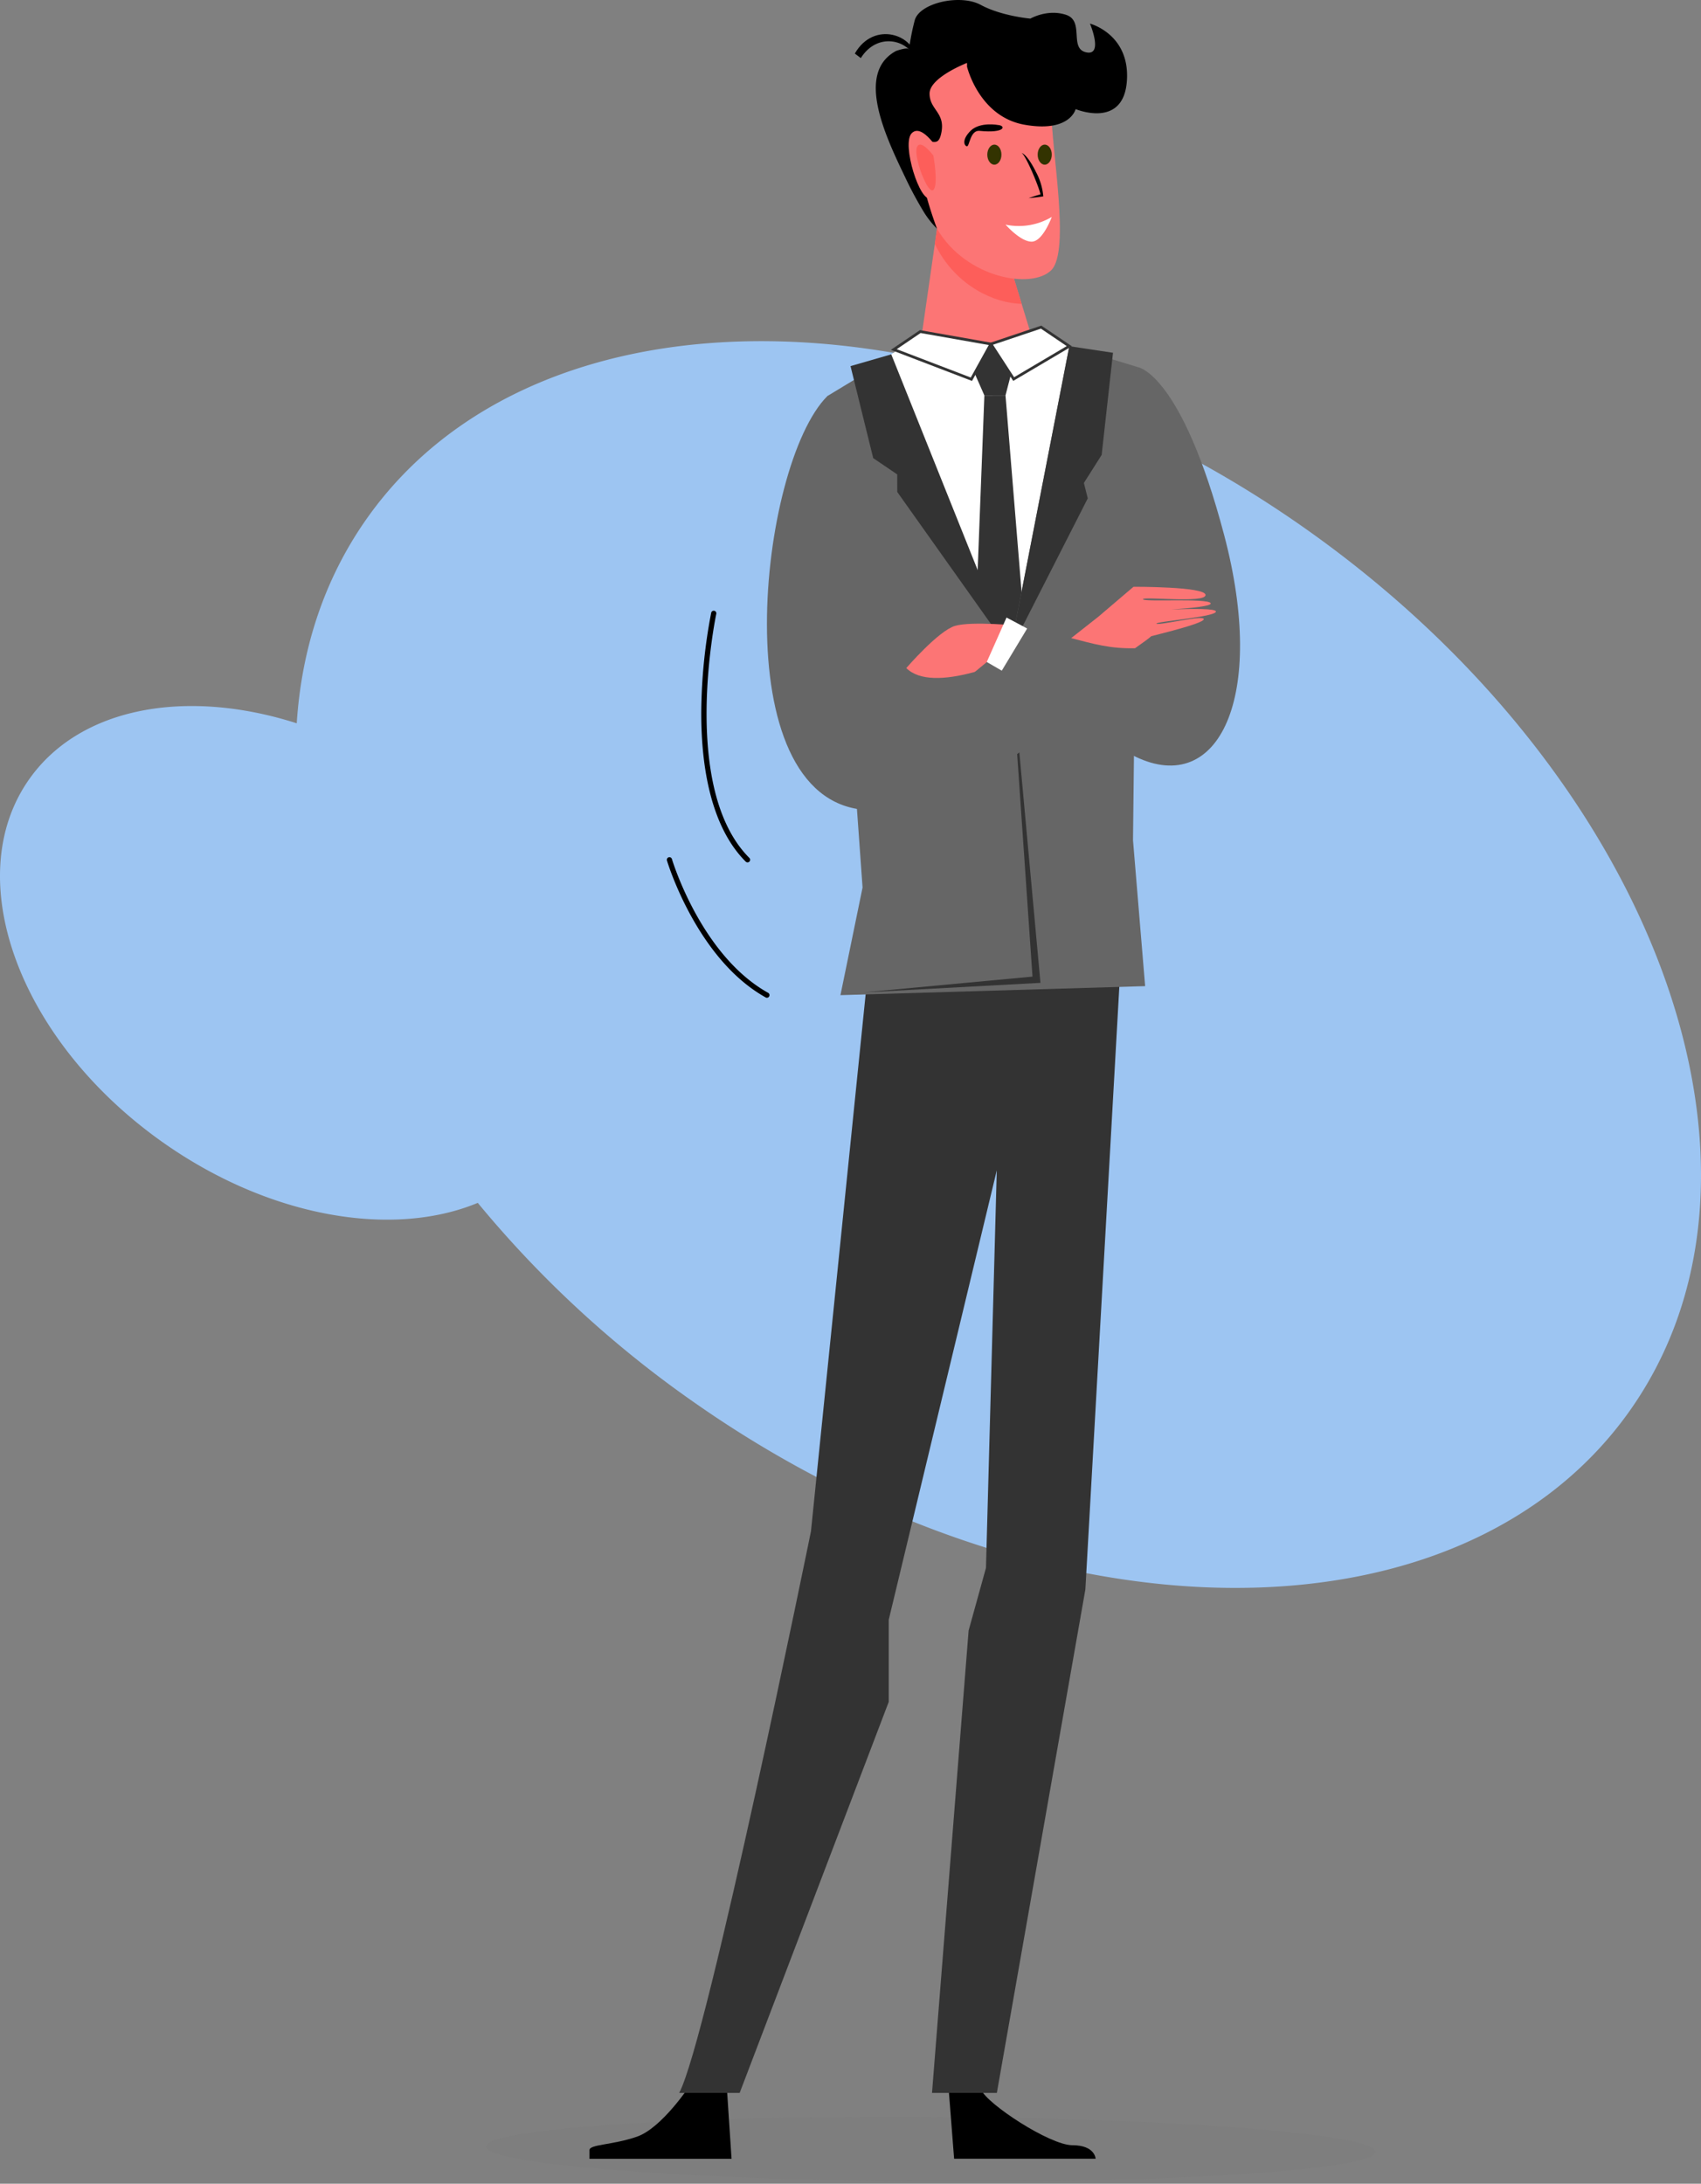 <svg xmlns="http://www.w3.org/2000/svg" width="619.943" height="795.903" viewBox="0 0 619.943 795.903">
  <rect x="0" y="0" width="619.943" height="795.903" fill="#808080" stroke="none"/>
  <g id="Calque_2" data-name="Calque 2" transform="translate(-0.003 -0.005)">
    <g id="Layer_1" data-name="Layer 1" transform="translate(0.003 0.006)">
      <ellipse id="Ellipse_2" data-name="Ellipse 2" cx="11.759" cy="162.055" rx="11.759" ry="162.055" transform="matrix(0.006, -1, 1, 0.006, 177.079, 794.091)" fill="#666" opacity="0.08"/>
      <path id="Tracé_440" data-name="Tracé 440" d="M376.269,1201.55s-10.235,15.555-19.293,18.7-17.326,2.758-17.326,4.921v3.163h51.775l-1.771-26.776Z" transform="translate(-124.804 -441.503)"/>
      <path id="Tracé_441" data-name="Tracé 441" d="M546.62,1204l1.967,25.2h51.579s-.2-4.921-8.464-4.921S560.4,1209.1,558.43,1204Z" transform="translate(-200.853 -442.403)"/>
      <path id="Tracé_442" data-name="Tracé 442" d="M475.982,265.054c-127.144-89.779-280.363-91.5-342.277-3.84-15.491,21.943-23.8,47.4-25.549,74.642-40-12.8-78.817-6.092-97.484,20.337-25.5,36.113-3.713,95.377,48.637,132.363,38.959,27.516,83.871,34.955,114.822,22.089A395.219,395.219,0,0,0,251.759,582.5c127.144,89.785,280.363,91.506,342.277,3.84S603.1,354.839,475.982,265.054Z" transform="translate(-0.003 -72.234)" fill="#9dc5f2"/>
      <path id="Tracé_443" data-name="Tracé 443" d="M459.965,562.28,439.356,764.7s-37.8,185.795-48.036,204.715h22.045L467.7,826.879V796.953l39.377-163.795-3.941,144.894-6.326,22.842-13.341,168.52H507.1l32.26-183.486,12.6-223.647Z" transform="translate(-143.789 -206.609)" fill="#333"/>
      <path id="Tracé_444" data-name="Tracé 444" d="M514.963,29.252c-.4-9.356-15.46-14.688-22.443-2.5L494.7,28.4C500.617,18.941,512.034,21.376,514.963,29.252Z" transform="translate(-180.974 -7.229)"/>
      <path id="Tracé_445" data-name="Tracé 445" d="M531.1,163.925l7.167-49.795,21.153,12.113L570.686,163.1S571.52,206.945,531.1,163.925Z" transform="translate(-195.15 -41.94)" fill="#fc7575"/>
      <path id="Tracé_446" data-name="Tracé 446" d="M541.03,114.13l21.153,12.113,8.078,26.441c-10.058-.19-23.544-6.585-30.844-20.274q-.4-.772-.8-1.575Z" transform="translate(-197.913 -41.94)" fill="#fd5e5a"/>
      <path id="Tracé_447" data-name="Tracé 447" d="M559.061,26.355S576.8,33.87,576.8,48.653s7.053,51.642,0,58.7-31,3.049-41.648-15.087S526.243,36.54,529.6,33.181,552.463,19.758,559.061,26.355Z" transform="translate(-193.653 -8.881)" fill="#fc7575"/>
      <path id="Tracé_448" data-name="Tracé 448" d="M537.856,22.939V24.3s4.32,18.2,20.931,21.159,18.654-5.693,18.654-5.693,17.288,7.281,18.654-10.013S582.66,8.611,582.66,8.611s5,11.829-1.366,10.463-.525-11.386-7.312-13.651-13.043,1.366-13.043,1.366-10.538-.911-18.079-5S520.4,1.1,518.778,7.479a85.583,85.583,0,0,0-2.081,10.69c.133-1.265-4.561.323-4.776.443-14.739,8.052-3.833,30.951,3.409,46.038a135.241,135.241,0,0,0,7.028,13.031,34.3,34.3,0,0,0,4.561,5.693s-8.147-21.3-5.554-28.339,5.8.455,7.167-6.825-4.327-8.185-4.327-14.1S537.856,22.939,537.856,22.939Z" transform="translate(-185.415 -0.006)"/>
      <path id="Tracé_449" data-name="Tracé 449" d="M534.921,83.292s-6.37-10.918-10.241-7.053,3.074,25.821,6.958,23.664S534.921,83.292,534.921,83.292Z" transform="translate(-192.373 -27.713)" fill="#fc7575"/>
      <path id="Tracé_450" data-name="Tracé 450" d="M596.215,125a23.537,23.537,0,0,1-16.845,2.809s5.4,6.193,9.488,6.205S596.215,125,596.215,125Z" transform="translate(-212.887 -45.934)" fill="#fff"/>
      <path id="Tracé_451" data-name="Tracé 451" d="M534.169,87.341s-4.776-6.484-6.028-2.96,4.093,17.408,6.028,15.472S534.169,87.341,534.169,87.341Z" transform="translate(-193.994 -30.623)" fill="#fd5e5a"/>
      <path id="Tracé_452" data-name="Tracé 452" d="M593.852,95.044a22.739,22.739,0,0,1,2.676,8.9c-.55.07-1.3.278-5.339.633,1.43-.5,2.865-.974,4.314-1.373-.538-2.676-5.193-13.916-6.863-15.124C590.614,88.9,592.935,93.128,593.852,95.044Z" transform="translate(-216.293 -32.368)"/>
      <path id="Tracé_453" data-name="Tracé 453" d="M568.85,86.986c0,2.018,1.145,3.656,2.568,3.656s2.587-1.638,2.587-3.656-1.151-3.656-2.568-3.656S568.85,84.968,568.85,86.986Z" transform="translate(-209.021 -30.622)" fill="#330"/>
      <path id="Tracé_454" data-name="Tracé 454" d="M597.87,86.986c0,2.018,1.151,3.656,2.568,3.656s2.575-1.638,2.575-3.656-1.145-3.656-2.568-3.656S597.87,84.968,597.87,86.986Z" transform="translate(-219.684 -30.622)" fill="#330"/>
      <path id="Tracé_455" data-name="Tracé 455" d="M567.991,71.909s-6.693-1.3-10.121,2.125-2.163,5.611-1.265,5.611,1.158-5.946,4.548-5.611C570.635,74.977,570.768,72.149,567.991,71.909Z" transform="translate(-204.158 -26.337)"/>
      <path id="Tracé_456" data-name="Tracé 456" d="M586.231,206.832,587.326,408.9l-82.169,6.281L476.9,215.321l33.734-23.386,25.739,3.555,17.528-4.7Z" transform="translate(-175.235 -70.108)" fill="#fff"/>
      <path id="Tracé_457" data-name="Tracé 457" d="M574.92,205.558l-2.954,11.38-7.7.025-5-11.348,7.369-7.395Z" transform="translate(-205.501 -72.838)" fill="#333"/>
      <path id="Tracé_458" data-name="Tracé 458" d="M579.219,207.422l-8.3-12.778,18.306-6.155,10.279,6.945Z" transform="translate(-209.782 -69.263)" fill="#fff" stroke="#333" stroke-miterlimit="10" stroke-width="1"/>
      <path id="Tracé_459" data-name="Tracé 459" d="M543.252,208.42l7.11-12.835-25.739-4.535-9.653,6.541Z" transform="translate(-189.223 -70.203)" fill="#fff" stroke="#333" stroke-miterlimit="10" stroke-width="1"/>
      <path id="Tracé_460" data-name="Tracé 460" d="M572.248,227.81l-7.7.025-4.51,117.4,11.525,16.934,10.159-18.616Z" transform="translate(-205.784 -83.71)" fill="#333"/>
      <path id="Tracé_461" data-name="Tracé 461" d="M564.892,199.47l-21.6,111.065L498.48,204.48l-21.76,13.157,12.816,179.134L481.477,436l111.046-3.283-4.422-53.2,1.942-172.36Z" transform="translate(-175.169 -73.297)" fill="#666"/>
      <path id="Tracé_462" data-name="Tracé 462" d="M603.562,199.47l-21.6,111.065,28.32-55.6-1.411-5.617,6.477-10.222,4.131-37.22Z" transform="translate(-213.838 -73.297)" fill="#333"/>
      <path id="Tracé_463" data-name="Tracé 463" d="M504.892,204.18l43.292,108.085-41.1-57.923-.019-6.4-8.755-5.946-8.267-33.532Z" transform="translate(-180.063 -75.028)" fill="#333"/>
      <path id="Tracé_464" data-name="Tracé 464" d="M562.016,496.033,550.933,375.05l8.179,118.706-61.592,5.756Z" transform="translate(-182.812 -137.813)" fill="#333"/>
      <path id="Tracé_465" data-name="Tracé 465" d="M562.4,360.168s-17.958-1.828-24.037,0-17.712,15.339-17.712,15.339l-2.7,11.165h15.858L550,373.319Z" transform="translate(-190.318 -132.046)" fill="#fc7575"/>
      <path id="Tracé_466" data-name="Tracé 466" d="M492.653,327.284c-14.732-14.726-26.194-101.652-28.731-99.116-25.068,25.068-38.263,146.924,13.739,150.84,33.772,2.53,64.217-25.4,81.41-45.31-4.131-5.465-8.666-10.8-10.4-17.56C530.473,325.291,502.324,336.956,492.653,327.284Z" transform="translate(-162.371 -83.822)" fill="#666"/>
      <path id="Tracé_467" data-name="Tracé 467" d="M626.412,211.62s15.814,2.53,31.305,61.251-1.9,95.383-32.381,80.658c-24.828-11.993-49.637-29.964-49.637-29.964l11.266-18.49s19.97,10.02,37.492,6.167c4.662-1.025-2.22-8.672-1.505-19.521C624.926,261.788,622.762,235.9,626.412,211.62Z" transform="translate(-211.538 -77.762)" fill="#666"/>
      <path id="Tracé_468" data-name="Tracé 468" d="M669.935,347.126c0-1.139-8.78-1.044-16.244-.753,7.053-.468,15-1.234,14.321-2.315-1.208-1.9-24.67-.316-24.67-1.423s22.81,1.581,22.81-1.537-26.258-3-26.258-3l-1.714,1.461L627.1,349l-9.925,7.812c8.223,2.125,14.258,3.9,23.278,3.688,2.853-2,5.13-3.656,5.921-4.39.127-.12,19.135-4.542,19.135-6.2s-16.447,2.4-17.237,1.638S669.935,349.119,669.935,347.126Z" transform="translate(-226.78 -124.235)" fill="#fc7575"/>
      <path id="Tracé_469" data-name="Tracé 469" d="M575.745,355.82l-7.2,16.2,5.465,3.169,9.254-15.365Z" transform="translate(-208.907 -130.747)" fill="#fff"/>
      <path id="Tracé_470" data-name="Tracé 470" d="M420.911,443.62a.955.955,0,0,1-.671-.278c-13.663-13.663-16.345-37.625-16.193-55.317a197.8,197.8,0,0,1,3.606-35.335.949.949,0,1,1,1.853.4c-.133.633-13.284,63.578,12.076,88.912a.949.949,0,0,1-.67,1.619Z" transform="translate(-148.463 -129.305)"/>
      <path id="Tracé_471" data-name="Tracé 471" d="M420.7,545.136a.93.93,0,0,1-.462-.12c-25.239-14.062-35.879-49.548-35.986-49.9a.955.955,0,0,1,.633-1.177.943.943,0,0,1,1.177.633c.108.348,10.538,35.094,35.088,48.777a.955.955,0,0,1,.367,1.265A.936.936,0,0,1,420.7,545.136Z" transform="translate(-141.177 -181.481)"/>
    </g>
  </g>
</svg>
